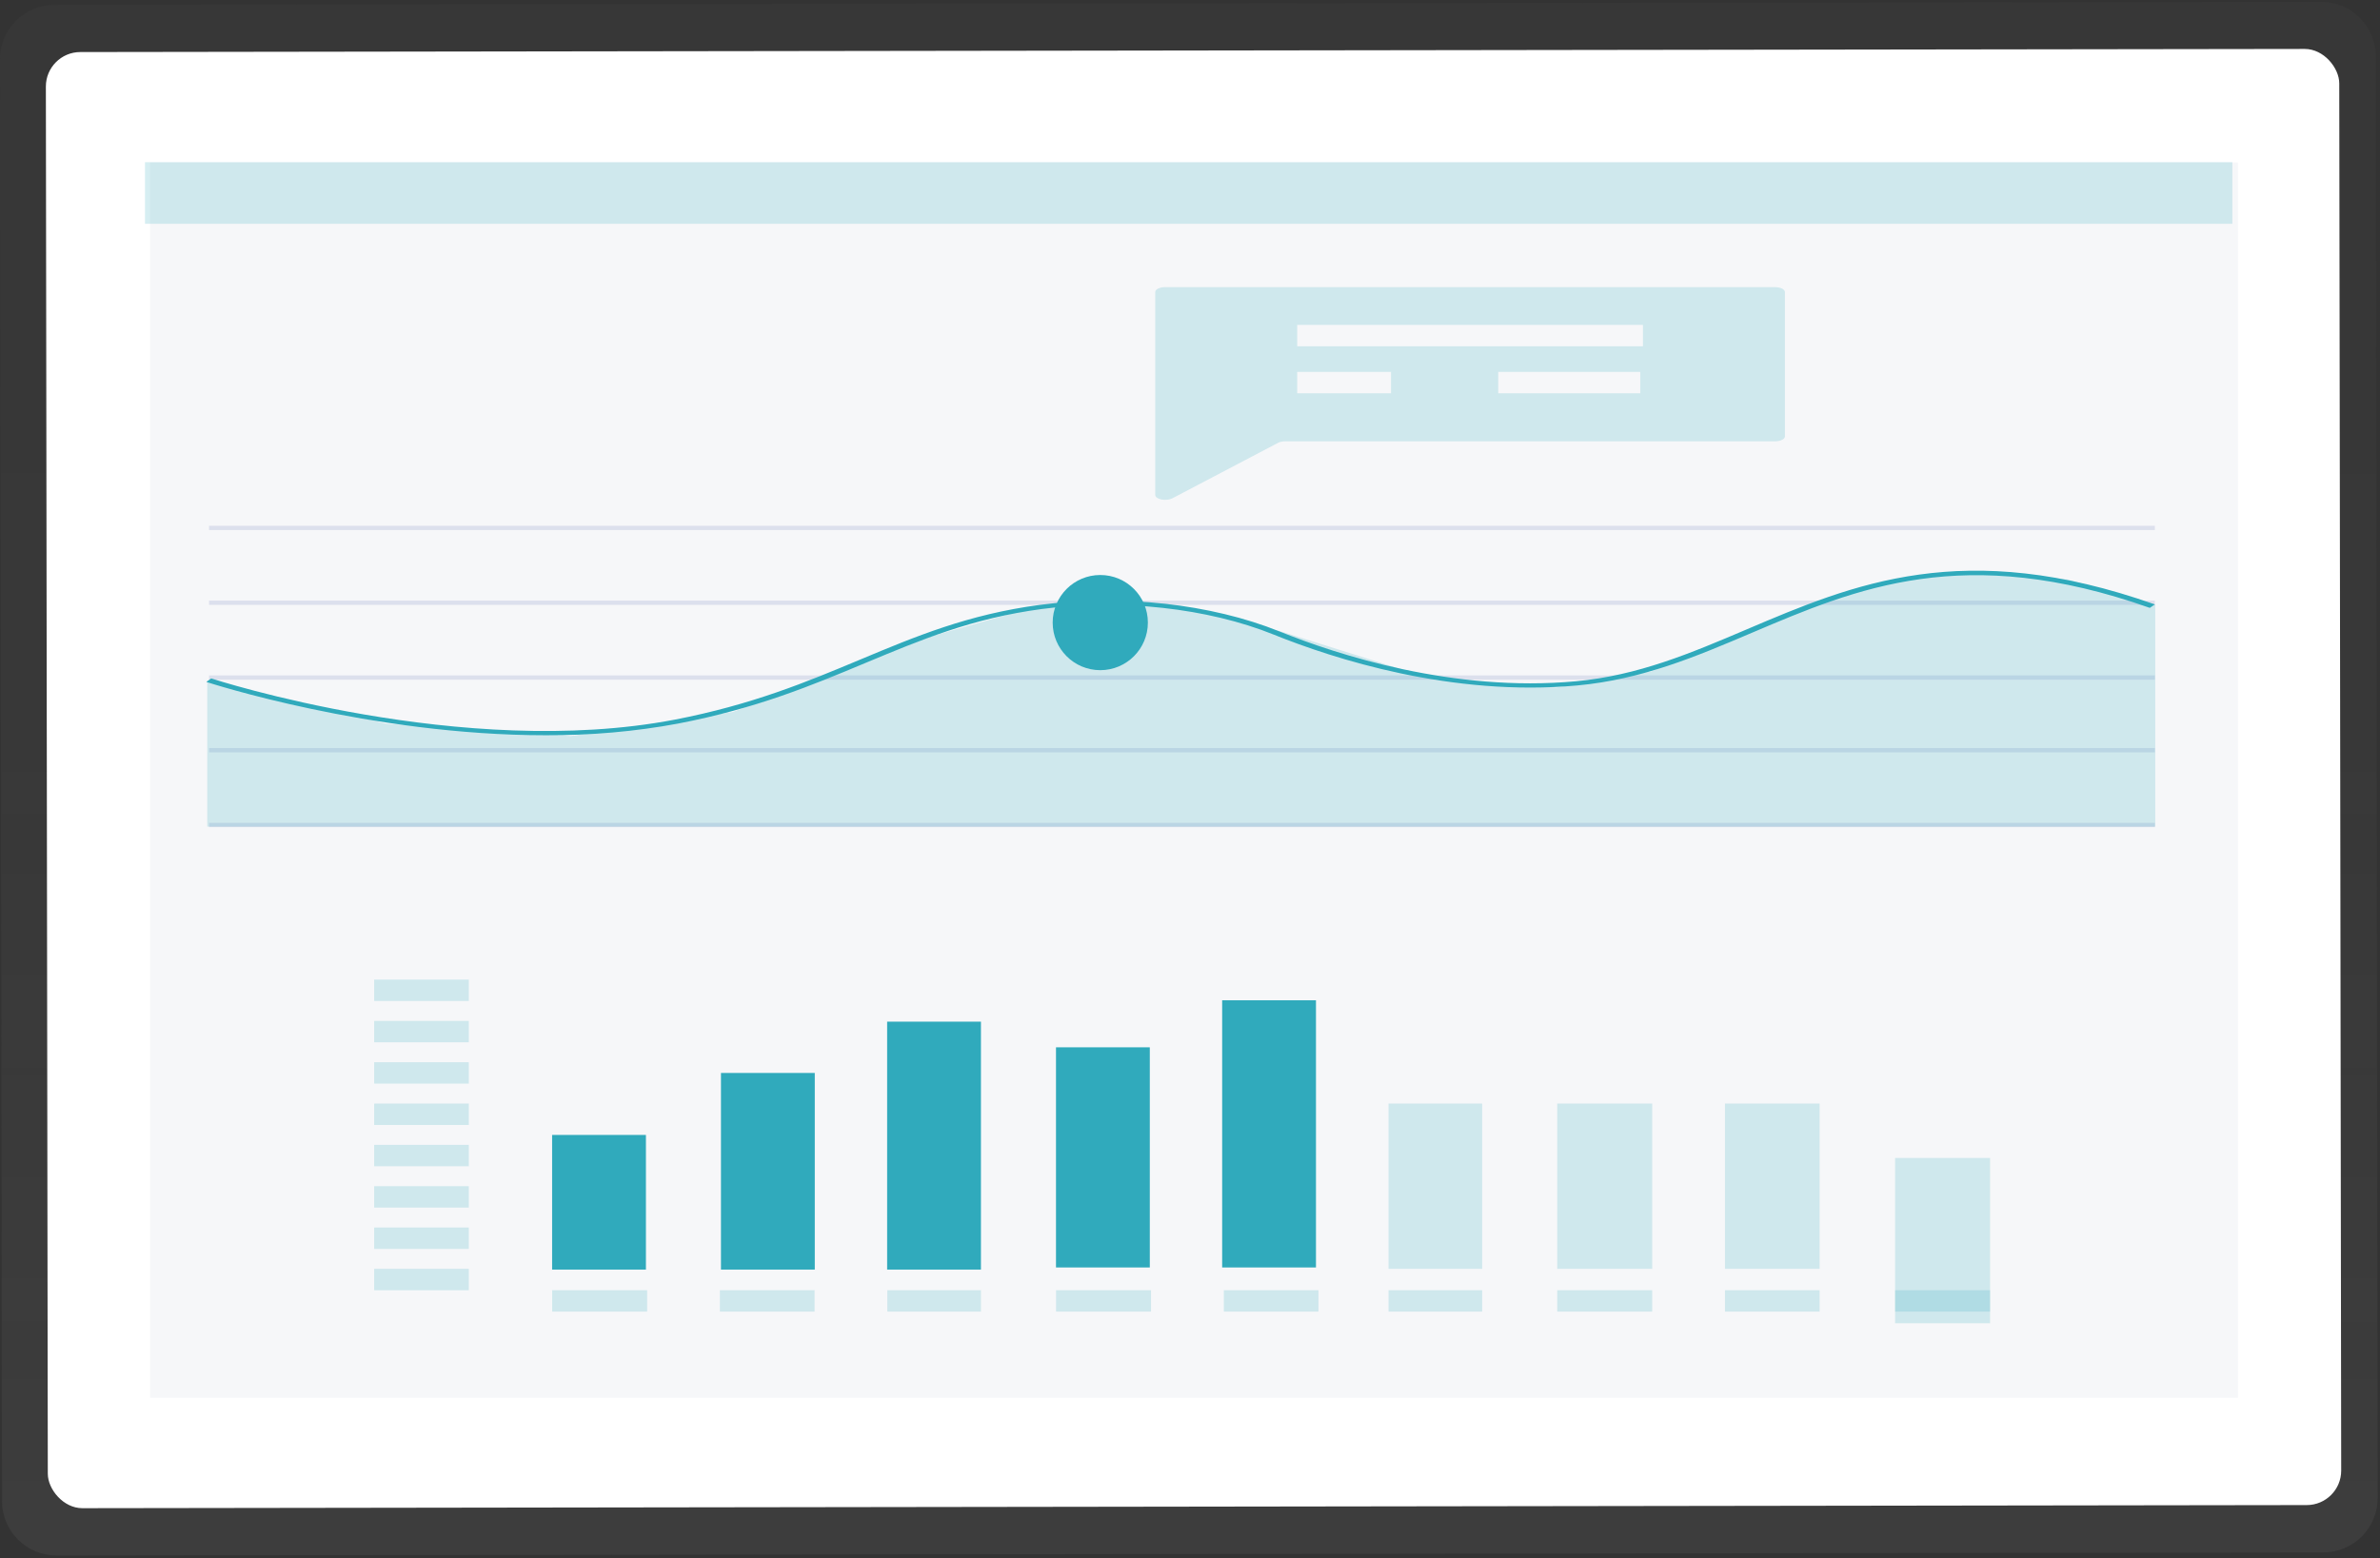 <?xml version="1.0" encoding="UTF-8"?>
<svg width="875px" height="573px" viewBox="0 0 875 573" version="1.1" xmlns="http://www.w3.org/2000/svg" xmlns:xlink="http://www.w3.org/1999/xlink">
    <rect x="0" y="0" width="875" height="573" fill="#333333" stroke="none"/>
    <!-- Generator: Sketch 48.1 (47250) - http://www.bohemiancoding.com/sketch -->
    <title>Group 3</title>
    <desc>Created with Sketch.</desc>
    <defs>
        <linearGradient x1="49.97%" y1="99.876%" x2="49.977%" y2="-0.116%" id="linearGradient-1">
            <stop stop-color="#808080" stop-opacity="0.25" offset="0%"></stop>
            <stop stop-color="#808080" stop-opacity="0.12" offset="54%"></stop>
            <stop stop-color="#808080" stop-opacity="0.1" offset="100%"></stop>
        </linearGradient>
        <linearGradient x1="49.97%" y1="99.876%" x2="49.977%" y2="-0.116%" id="linearGradient-2">
            <stop stop-color="#808080" stop-opacity="0.25" offset="0%"></stop>
            <stop stop-color="#808080" stop-opacity="0.12" offset="54%"></stop>
            <stop stop-color="#808080" stop-opacity="0.1" offset="100%"></stop>
        </linearGradient>
        <linearGradient x1="-0.524%" y1="50.002%" x2="99.934%" y2="50.002%" id="linearGradient-3">
            <stop stop-color="#FFFFFF" stop-opacity="0.09" offset="0%"></stop>
            <stop stop-color="#FFFFFF" stop-opacity="0.07" offset="55%"></stop>
            <stop stop-color="#FFFFFF" stop-opacity="0.02" offset="100%"></stop>
        </linearGradient>
    </defs>
    <g id="Page-1" stroke="none" stroke-width="1" fill="none" fill-rule="evenodd">
        <g id="Group-3" fill-rule="nonzero">
            <g id="select">
                <g id="Group" opacity="0.5" fill="url(#linearGradient-2)">
                    <path d="M0.74,552.02 L0,21.81 C0,10.764 8.954,1.81 20,1.81 L853.41,0.7 C864.456,0.7 873.41,9.654 873.41,20.7 L874.14,550.91 C874.14,556.214 872.033,561.301 868.282,565.052 C864.531,568.803 859.444,570.91 854.14,570.91 L20.73,572.02 C9.688,572.014 0.74,563.062 0.74,552.02 Z" id="Shape"></path>
                </g>
                <rect id="Rectangle-path" fill="url(#linearGradient-3)" transform="translate(435.57, 287.334) rotate(-0.08) translate(-435.57, -287.334) " x="64.91" y="41.134" width="741.32" height="492.4"></rect>
                <rect id="Rectangle-path" fill="#FFFFFF" transform="translate(438.799, 286.314) rotate(-0.08) translate(-438.799, -286.314) " x="17.219" y="18.569" width="843.16" height="535.49" rx="12.68"></rect>
            </g>
            <rect id="Rectangle-path" fill="#F6F7F9" x="55.18" y="59.737" width="767.596" height="454.313"></rect>
            <g id="Group" opacity="0.2" transform="translate(53.209, 58.951)" fill="#30AABC">
                <rect id="Rectangle-path" x="0.095" y="0.692" width="767.408" height="22.661"></rect>
            </g>
            <rect id="Rectangle-path" fill="#DCE0ED" x="76.858" y="193.358" width="715.372" height="1.572"></rect>
            <rect id="Rectangle-path" fill="#DCE0ED" x="76.858" y="220.868" width="715.372" height="1.572"></rect>
            <rect id="Rectangle-path" fill="#DCE0ED" x="76.858" y="248.379" width="715.372" height="1.572"></rect>
            <rect id="Rectangle-path" fill="#DCE0ED" x="76.858" y="275.103" width="715.372" height="1.572"></rect>
            <rect id="Rectangle-path" fill="#DCE0ED" x="76.858" y="302.613" width="715.372" height="1.572"></rect>
            <g id="Group" opacity="0.2" transform="translate(75.873, 209.864)" fill="#30AABC">
                <polygon id="Shape" points="0.332 94.132 0.332 40.291 66.013 56.262 133.988 60.813 193.631 51.939 265.589 24.406 301.783 14.093 328.243 11.578 353.556 12.246 395.182 22.393 451.783 40.181 496.197 42.995 531.403 37.005 606.053 6.846 644.158 0.141 684.032 3.183 716.498 12.435 716.498 94.132"></polygon>
            </g>
            <path d="M200.586,270.384 C136.153,270.384 76.621,251.03 75.873,250.78 L77.655,249.482 C78.578,249.787 170.207,279.561 248.071,264.647 C276.461,259.175 296.671,250.749 316.229,242.565 C336.645,234.021 355.917,225.954 382.205,222.452 C412.345,218.442 445.286,222.069 470.318,232.176 C491.721,240.814 534.337,254.68 579.356,250.538 C602.303,248.419 621.638,240.188 642.119,231.473 C681.377,214.761 721.988,197.478 792.23,222.272 L790.368,223.539 C722.163,199.463 682.539,216.34 644.203,232.653 C623.389,241.509 603.736,249.85 579.945,252.07 C533.637,256.338 490.13,242.189 468.297,233.38 C444.061,223.601 412.202,220.092 383.033,223.961 C357.444,227.369 338.475,235.326 318.281,243.753 C298.533,252.023 278.116,260.566 249.233,266.101 C233.703,269.006 217.204,270.459 200.586,270.384 Z" id="Shape" fill="#30AABC"></path>
            <circle id="Oval" fill="#30AABC" cx="404.512" cy="228.955" r="17.5"></circle>
            <g id="Group" opacity="0.2" transform="translate(424.69, 105.325)" fill="#30AABC">
                <path d="M227.887,0.275 L3.673,0.275 C1.662,0.275 0.032,1.077 0.032,2.067 L0.032,76.699 C0.034,77.433 0.946,78.092 2.333,78.363 C3.72,78.633 5.301,78.459 6.324,77.925 L45.178,57.528 C45.864,57.167 46.824,56.962 47.829,56.962 L227.887,56.962 C229.898,56.962 231.528,56.16 231.528,55.17 L231.528,2.051 C231.51,1.068 229.885,0.275 227.887,0.275 Z" id="Shape"></path>
            </g>
            <rect id="Rectangle-path" fill="#F6F7F9" x="476.914" y="119.473" width="127.111" height="7.86"></rect>
            <rect id="Rectangle-path" fill="#F6F7F9" x="476.914" y="136.765" width="34.488" height="7.86"></rect>
            <g id="Group" opacity="0.2" transform="translate(136.965, 359.992)" fill="#30AABC">
                <rect id="Rectangle-path" x="0.602" y="0.252" width="34.794" height="7.86"></rect>
            </g>
            <g id="Group" opacity="0.2" transform="translate(136.965, 374.926)" fill="#30AABC">
                <rect id="Rectangle-path" x="0.602" y="0.511" width="34.794" height="7.86"></rect>
            </g>
            <g id="Group" opacity="0.2" transform="translate(136.965, 389.86)" fill="#30AABC">
                <rect id="Rectangle-path" x="0.602" y="0.77" width="34.794" height="7.86"></rect>
            </g>
            <g id="Group" opacity="0.2" transform="translate(136.965, 405.58)" fill="#30AABC">
                <rect id="Rectangle-path" x="0.602" y="0.252" width="34.794" height="7.86"></rect>
            </g>
            <g id="Group" opacity="0.2" transform="translate(136.965, 420.514)" fill="#30AABC">
                <rect id="Rectangle-path" x="0.602" y="0.511" width="34.794" height="7.86"></rect>
            </g>
            <g id="Group" opacity="0.2" transform="translate(136.965, 435.449)" fill="#30AABC">
                <rect id="Rectangle-path" x="0.602" y="0.77" width="34.794" height="7.86"></rect>
            </g>
            <g id="Group" opacity="0.2" transform="translate(136.965, 451.169)" fill="#30AABC">
                <rect id="Rectangle-path" x="0.602" y="0.252" width="34.794" height="7.86"></rect>
            </g>
            <g id="Group" opacity="0.2" transform="translate(136.965, 466.103)" fill="#30AABC">
                <rect id="Rectangle-path" x="0.602" y="0.511" width="34.794" height="7.86"></rect>
            </g>
            <g id="Group" opacity="0.2" transform="translate(202.984, 473.963)" fill="#30AABC">
                <rect id="Rectangle-path" x="0.021" y="0.511" width="34.911" height="7.86"></rect>
            </g>
            <g id="Group" opacity="0.2" transform="translate(264.077, 473.963)" fill="#30AABC">
                <rect id="Rectangle-path" x="0.602" y="0.511" width="34.794" height="7.86"></rect>
            </g>
            <g id="Group" opacity="0.2" transform="translate(326.154, 473.963)" fill="#30AABC">
                <rect id="Rectangle-path" x="0.078" y="0.511" width="34.409" height="7.86"></rect>
            </g>
            <g id="Group" opacity="0.2" transform="translate(388.232, 473.963)" fill="#30AABC">
                <rect id="Rectangle-path" x="0.021" y="0.511" width="34.911" height="7.86"></rect>
            </g>
            <g id="Group" opacity="0.2" transform="translate(449.324, 473.963)" fill="#30AABC">
                <rect id="Rectangle-path" x="0.602" y="0.511" width="34.794" height="7.86"></rect>
            </g>
            <g id="Group" opacity="0.2" transform="translate(510.417, 473.963)" fill="#30AABC">
                <rect id="Rectangle-path" x="0.078" y="0.511" width="34.409" height="7.86"></rect>
            </g>
            <g id="Group" opacity="0.2" transform="translate(572.494, 473.963)" fill="#30AABC">
                <rect id="Rectangle-path" x="0.021" y="0.511" width="34.911" height="7.86"></rect>
            </g>
            <g id="Group" opacity="0.2" transform="translate(633.587, 473.963)" fill="#30AABC">
                <rect id="Rectangle-path" x="0.602" y="0.511" width="34.794" height="7.86"></rect>
            </g>
            <g id="Group" opacity="0.2" transform="translate(696.65, 473.963)" fill="#30AABC">
                <rect id="Rectangle-path" x="0.08" y="0.511" width="34.911" height="7.86"></rect>
            </g>
            <g id="Group-2" transform="translate(202, 136)">
                <rect id="Rectangle-path" fill="#F6F7F9" x="348.816" y="0.765" width="52.224" height="7.86"></rect>
                <rect id="Rectangle-path" fill="#30AABC" x="0.984" y="281.37" width="34.488" height="49.519"></rect>
                <rect id="Rectangle-path" fill="#30AABC" x="63.062" y="258.576" width="34.488" height="72.313"></rect>
                <rect id="Rectangle-path" fill="#30AABC" x="124.154" y="239.712" width="34.488" height="91.177"></rect>
                <rect id="Rectangle-path" fill="#30AABC" x="186.232" y="249.144" width="34.488" height="80.959"></rect>
                <rect id="Rectangle-path" fill="#30AABC" x="247.324" y="231.852" width="34.488" height="98.251"></rect>
            </g>
            <g id="Group" opacity="0.2" transform="translate(510.417, 405.58)" fill="#30AABC">
                <rect id="Rectangle-path" x="0.078" y="0.252" width="34.409" height="60.782"></rect>
            </g>
            <g id="Group" opacity="0.2" transform="translate(572.494, 405.58)" fill="#30AABC">
                <rect id="Rectangle-path" x="0.021" y="0.252" width="34.911" height="60.782"></rect>
            </g>
            <g id="Group" opacity="0.2" transform="translate(633.587, 405.58)" fill="#30AABC">
                <rect id="Rectangle-path" x="0.602" y="0.252" width="34.794" height="60.782"></rect>
            </g>
            <g id="Group" opacity="0.2" transform="translate(696.65, 425.58)" fill="#30AABC">
                <rect id="Rectangle-path" x="0.08" y="0.252" width="34.911" height="60.782"></rect>
            </g>
        </g>
    </g>
</svg>